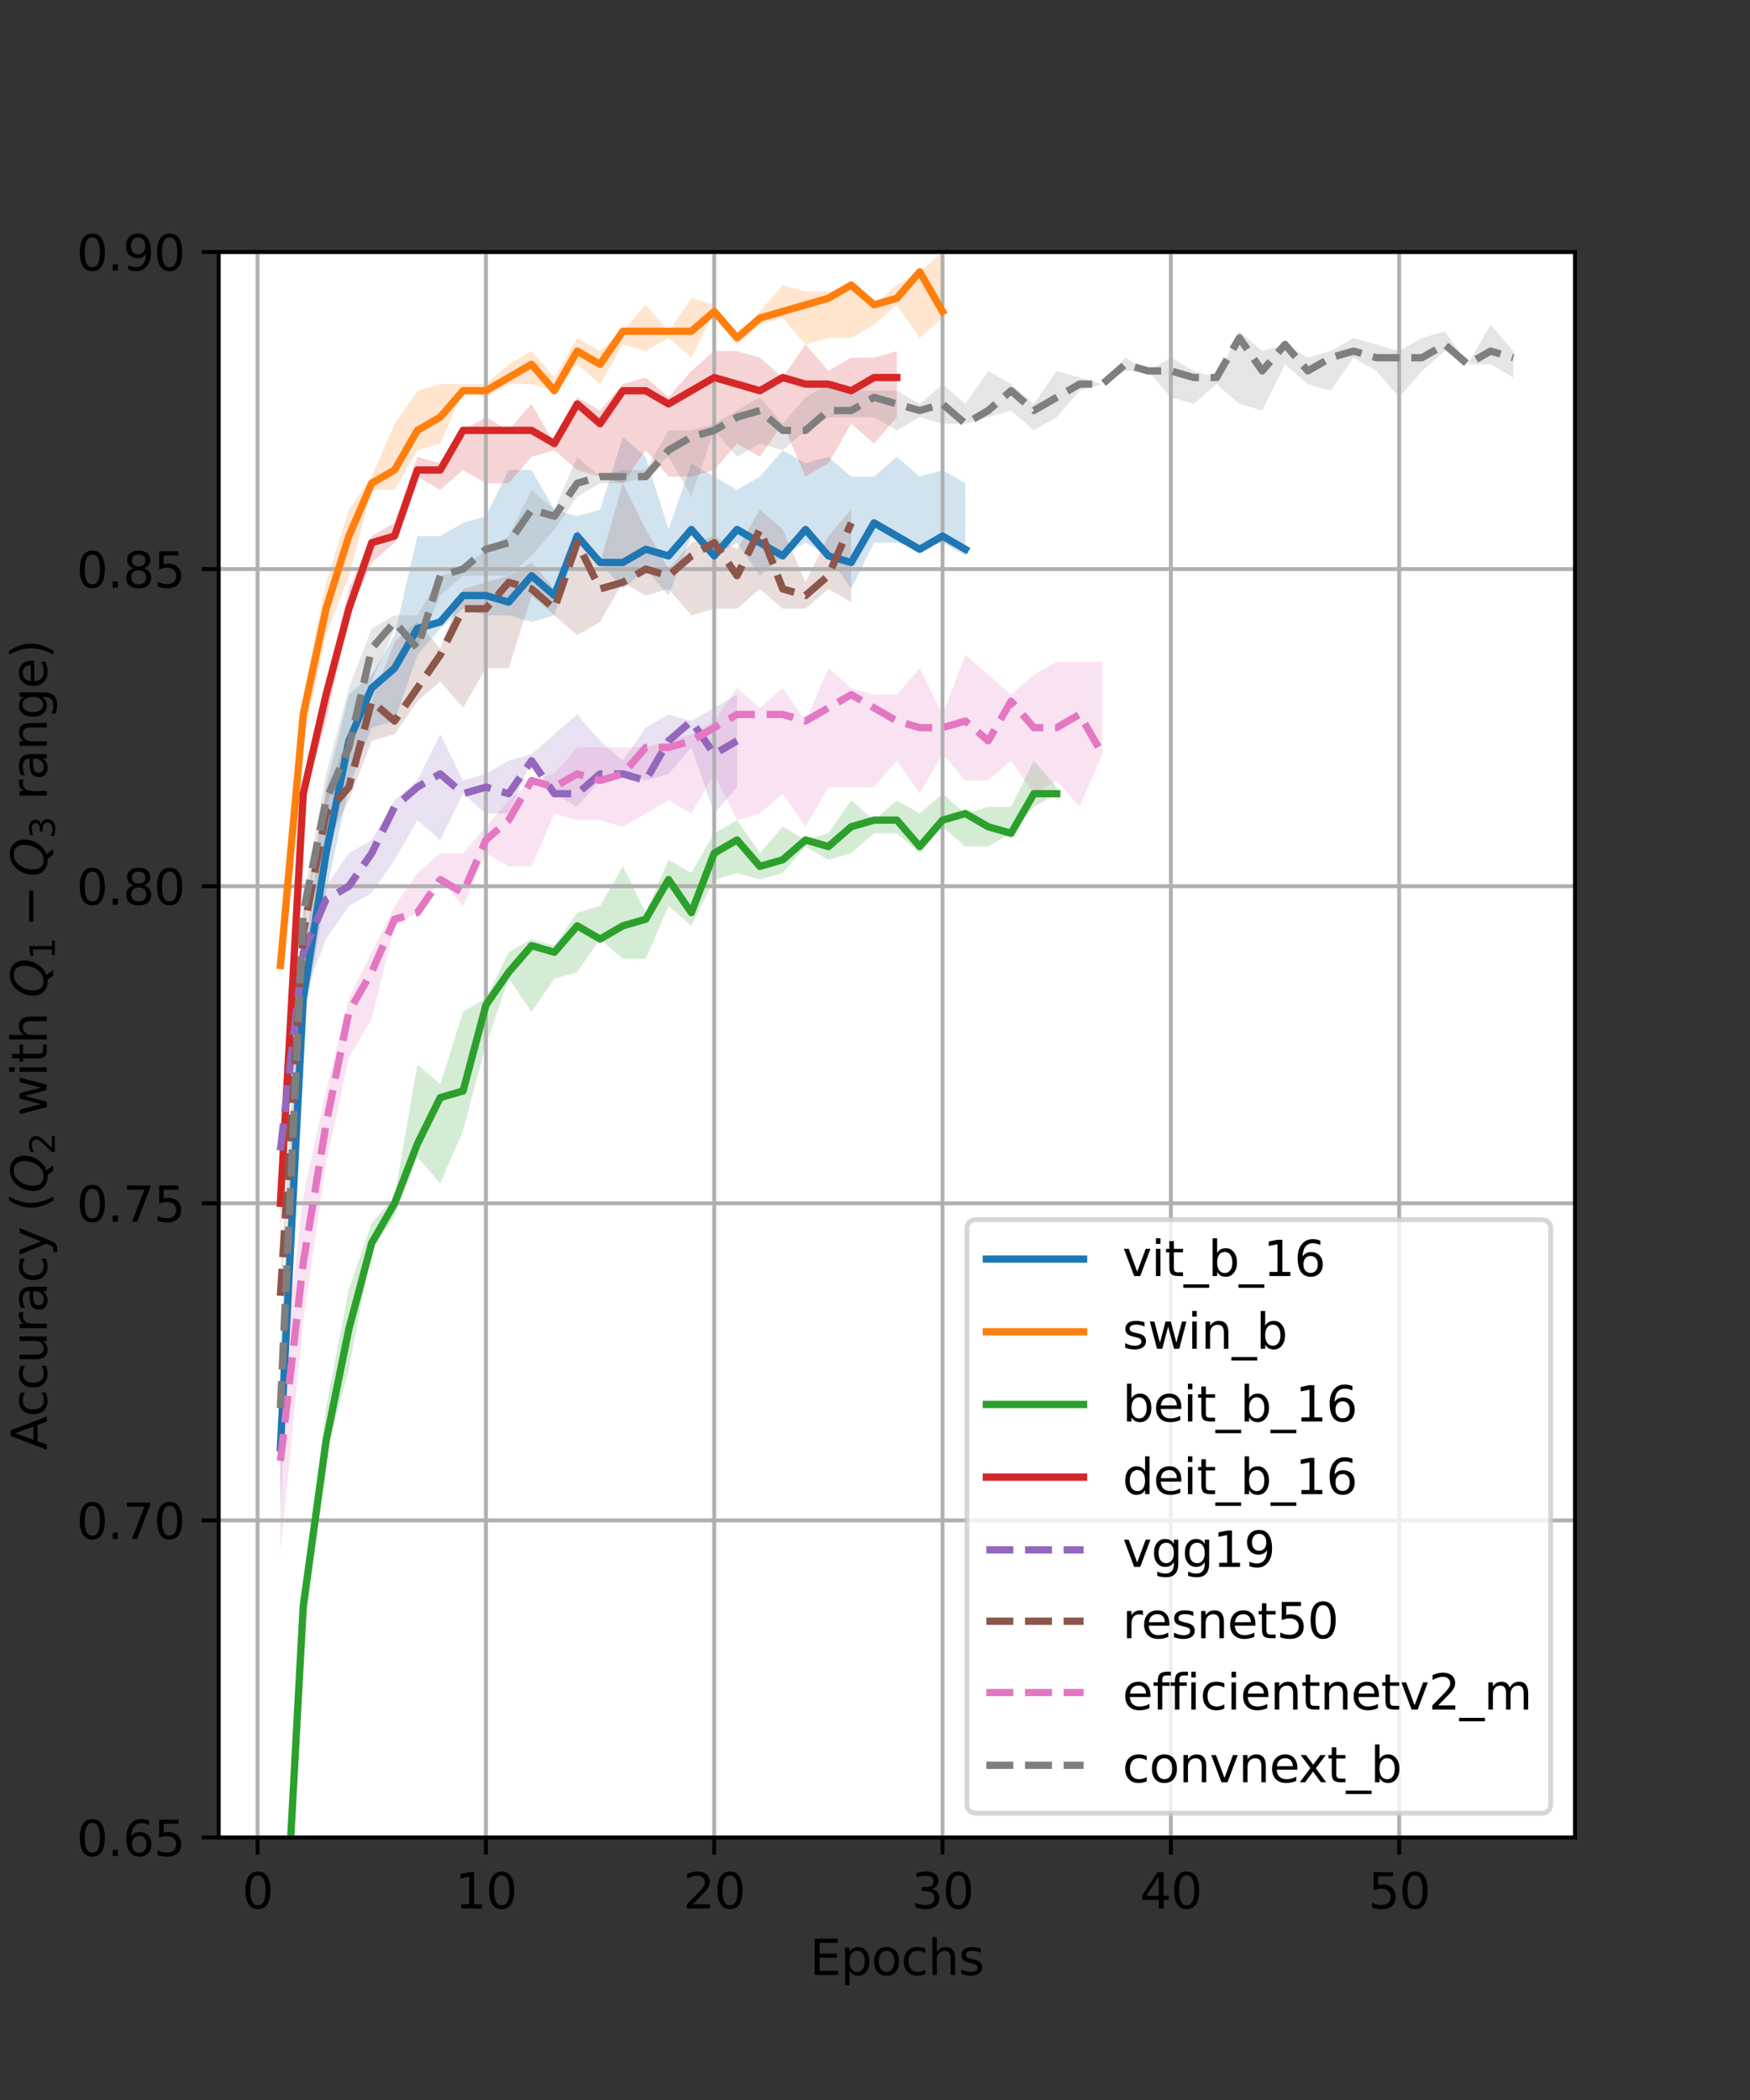 <?xml version="1.0" encoding="utf-8" standalone="no"?>
<!DOCTYPE svg PUBLIC "-//W3C//DTD SVG 1.1//EN"
  "http://www.w3.org/Graphics/SVG/1.1/DTD/svg11.dtd">
<svg xmlns:xlink="http://www.w3.org/1999/xlink" width="360pt" height="432pt" viewBox="0 0 360 432" xmlns="http://www.w3.org/2000/svg" version="1.1">
 <rect x="0" y="0" width="360" height="432" fill="#333333" stroke="none"/>
 <defs>
  <style type="text/css">*{stroke-linejoin: round; stroke-linecap: butt}</style>
 </defs>
 <g id="figure_1">
  <g id="patch_1">
   <path d="M 0 432 
L 360 432 
L 360 0 
L 0 0 
L 0 432 
z
" style="fill: none"/>
  </g>
  <g id="axes_1">
   <g id="patch_2">
    <path d="M 45 378 
L 324 378 
L 324 51.84 
L 45 51.84 
z
" style="fill: #ffffff"/>
   </g>
   <g id="PolyCollection_1">
    <path d="M 57.682 277.434 
L 57.682 310.05 
L 62.379 210.843 
L 67.076 183.663 
L 71.773 161.919 
L 76.47 149.688 
L 81.167 148.329 
L 85.864 134.739 
L 90.561 129.303 
L 95.258 125.226 
L 99.955 126.585 
L 104.652 126.585 
L 109.348 127.944 
L 114.045 126.585 
L 118.742 111.636 
L 123.439 115.713 
L 128.136 121.149 
L 132.833 117.072 
L 137.53 122.508 
L 142.227 110.277 
L 146.924 114.354 
L 151.621 111.636 
L 156.318 118.431 
L 161.015 114.354 
L 165.712 111.636 
L 170.409 114.354 
L 175.106 121.149 
L 179.803 111.636 
L 184.5 111.636 
L 189.197 112.995 
L 193.894 111.636 
L 198.591 114.354 
L 198.591 99.405 
L 198.591 99.405 
L 193.894 96.687 
L 189.197 98.046 
L 184.5 93.969 
L 179.803 98.046 
L 175.106 98.046 
L 170.409 93.969 
L 165.712 95.328 
L 161.015 92.61 
L 156.318 98.046 
L 151.621 100.764 
L 146.924 98.046 
L 142.227 95.328 
L 137.53 108.918 
L 132.833 93.969 
L 128.136 89.892 
L 123.439 104.841 
L 118.742 106.2 
L 114.045 104.841 
L 109.348 96.687 
L 104.652 96.687 
L 99.955 106.2 
L 95.258 107.559 
L 90.561 110.277 
L 85.864 110.277 
L 81.167 130.662 
L 76.47 138.816 
L 71.773 142.893 
L 67.076 161.919 
L 62.379 198.612 
L 57.682 277.434 
z
" clip-path="url(#p39eb9cc705)" style="fill: #1f77b4; fill-opacity: 0.2"/>
   </g>
   <g id="PolyCollection_2">
    <path d="M 57.682 193.176 
L 57.682 201.33 
L 62.379 152.406 
L 67.076 130.662 
L 71.773 118.431 
L 76.47 100.764 
L 81.167 100.764 
L 85.864 92.61 
L 90.561 91.251 
L 95.258 80.379 
L 99.955 81.738 
L 104.652 79.02 
L 109.348 79.02 
L 114.045 80.379 
L 118.742 74.943 
L 123.439 79.02 
L 128.136 70.866 
L 132.833 72.225 
L 137.53 69.507 
L 142.227 73.584 
L 146.924 64.071 
L 151.621 70.866 
L 156.318 66.789 
L 161.015 65.43 
L 165.712 70.866 
L 170.409 69.507 
L 175.106 69.507 
L 179.803 66.789 
L 184.5 62.712 
L 189.197 69.507 
L 193.894 65.43 
L 193.894 51.84 
L 193.894 51.84 
L 189.197 55.917 
L 184.5 58.635 
L 179.803 62.712 
L 175.106 58.635 
L 170.409 59.994 
L 165.712 59.994 
L 161.015 58.635 
L 156.318 64.071 
L 151.621 69.507 
L 146.924 62.712 
L 142.227 61.353 
L 137.53 68.148 
L 132.833 62.712 
L 128.136 68.148 
L 123.439 72.225 
L 118.742 69.507 
L 114.045 77.661 
L 109.348 72.225 
L 104.652 74.943 
L 99.955 79.02 
L 95.258 79.02 
L 90.561 79.02 
L 85.864 80.379 
L 81.167 87.174 
L 76.47 98.046 
L 71.773 104.841 
L 67.076 119.79 
L 62.379 142.893 
L 57.682 193.176 
z
" clip-path="url(#p39eb9cc705)" style="fill: #ff7f0e; fill-opacity: 0.2"/>
   </g>
   <g id="PolyCollection_3">
    <path d="M 57.682 414.693 
L 57.682 420.129 
L 62.379 338.589 
L 67.076 299.178 
L 71.773 281.511 
L 76.47 257.049 
L 81.167 250.254 
L 85.864 238.023 
L 90.561 243.459 
L 95.258 232.587 
L 99.955 214.92 
L 104.652 201.33 
L 109.348 208.125 
L 114.045 201.33 
L 118.742 199.971 
L 123.439 193.176 
L 128.136 197.253 
L 132.833 197.253 
L 137.53 186.381 
L 142.227 190.458 
L 146.924 180.945 
L 151.621 179.586 
L 156.318 180.945 
L 161.015 179.586 
L 165.712 174.15 
L 170.409 176.868 
L 175.106 175.509 
L 179.803 171.432 
L 184.5 171.432 
L 189.197 175.509 
L 193.894 170.073 
L 198.591 174.15 
L 203.288 174.15 
L 207.985 171.432 
L 212.682 165.996 
L 217.379 163.278 
L 217.379 161.919 
L 217.379 161.919 
L 212.682 156.483 
L 207.985 165.996 
L 203.288 165.996 
L 198.591 167.355 
L 193.894 163.278 
L 189.197 167.355 
L 184.5 164.637 
L 179.803 168.714 
L 175.106 164.637 
L 170.409 171.432 
L 165.712 172.791 
L 161.015 170.073 
L 156.318 175.509 
L 151.621 168.714 
L 146.924 171.432 
L 142.227 179.586 
L 137.53 176.868 
L 132.833 187.74 
L 128.136 178.227 
L 123.439 186.381 
L 118.742 187.74 
L 114.045 194.535 
L 109.348 193.176 
L 104.652 195.894 
L 99.955 205.407 
L 95.258 208.125 
L 90.561 223.074 
L 85.864 218.997 
L 81.167 246.177 
L 76.47 251.613 
L 71.773 265.203 
L 67.076 289.665 
L 62.379 327.717 
L 57.682 414.693 
z
" clip-path="url(#p39eb9cc705)" style="fill: #2ca02c; fill-opacity: 0.2"/>
   </g>
   <g id="PolyCollection_4">
    <path d="M 57.682 235.305 
L 57.682 254.331 
L 62.379 164.637 
L 67.076 148.329 
L 71.773 126.585 
L 76.47 115.713 
L 81.167 111.636 
L 85.864 98.046 
L 90.561 100.764 
L 95.258 96.687 
L 99.955 99.405 
L 104.652 99.405 
L 109.348 93.969 
L 114.045 92.61 
L 118.742 96.687 
L 123.439 98.046 
L 128.136 99.405 
L 132.833 92.61 
L 137.53 98.046 
L 142.227 98.046 
L 146.924 96.687 
L 151.621 91.251 
L 156.318 93.969 
L 161.015 87.174 
L 165.712 98.046 
L 170.409 95.328 
L 175.106 87.174 
L 179.803 91.251 
L 184.5 85.815 
L 184.5 72.225 
L 184.5 72.225 
L 179.803 73.584 
L 175.106 73.584 
L 170.409 76.302 
L 165.712 70.866 
L 161.015 77.661 
L 156.318 73.584 
L 151.621 72.225 
L 146.924 72.225 
L 142.227 76.302 
L 137.53 81.738 
L 132.833 77.661 
L 128.136 79.02 
L 123.439 84.456 
L 118.742 81.738 
L 114.045 91.251 
L 109.348 83.097 
L 104.652 88.533 
L 99.955 85.815 
L 95.258 88.533 
L 90.561 95.328 
L 85.864 93.969 
L 81.167 107.559 
L 76.47 110.277 
L 71.773 121.149 
L 67.076 141.534 
L 62.379 161.919 
L 57.682 235.305 
z
" clip-path="url(#p39eb9cc705)" style="fill: #d62728; fill-opacity: 0.2"/>
   </g>
   <g id="PolyCollection_5">
    <path d="M 57.682 235.305 
L 57.682 239.382 
L 62.379 205.407 
L 67.076 193.176 
L 71.773 186.381 
L 76.47 183.663 
L 81.167 176.868 
L 85.864 168.714 
L 90.561 172.791 
L 95.258 163.278 
L 99.955 167.355 
L 104.652 167.355 
L 109.348 156.483 
L 114.045 163.278 
L 118.742 165.996 
L 123.439 160.56 
L 128.136 159.201 
L 132.833 160.56 
L 137.53 159.201 
L 142.227 153.765 
L 146.924 167.355 
L 151.621 161.919 
L 151.621 142.893 
L 151.621 142.893 
L 146.924 145.611 
L 142.227 148.329 
L 137.53 146.97 
L 132.833 149.688 
L 128.136 156.483 
L 123.439 152.406 
L 118.742 146.97 
L 114.045 151.047 
L 109.348 155.124 
L 104.652 156.483 
L 99.955 159.201 
L 95.258 160.56 
L 90.561 151.047 
L 85.864 160.56 
L 81.167 164.637 
L 76.47 172.791 
L 71.773 175.509 
L 67.076 182.304 
L 62.379 194.535 
L 57.682 235.305 
z
" clip-path="url(#p39eb9cc705)" style="fill: #9467bd; fill-opacity: 0.2"/>
   </g>
   <g id="PolyCollection_6">
    <path d="M 57.682 262.485 
L 57.682 266.562 
L 62.379 210.843 
L 67.076 174.15 
L 71.773 164.637 
L 76.47 152.406 
L 81.167 151.047 
L 85.864 144.252 
L 90.561 140.175 
L 95.258 145.611 
L 99.955 137.457 
L 104.652 137.457 
L 109.348 122.508 
L 114.045 126.585 
L 118.742 130.662 
L 123.439 127.944 
L 128.136 119.79 
L 132.833 122.508 
L 137.53 121.149 
L 142.227 126.585 
L 146.924 125.226 
L 151.621 125.226 
L 156.318 121.149 
L 161.015 125.226 
L 165.712 125.226 
L 170.409 121.149 
L 175.106 123.867 
L 175.106 104.841 
L 175.106 104.841 
L 170.409 110.277 
L 165.712 119.79 
L 161.015 108.918 
L 156.318 104.841 
L 151.621 112.995 
L 146.924 110.277 
L 142.227 111.636 
L 137.53 117.072 
L 132.833 108.918 
L 128.136 99.405 
L 123.439 115.713 
L 118.742 108.918 
L 114.045 121.149 
L 109.348 115.713 
L 104.652 118.431 
L 99.955 119.79 
L 95.258 121.149 
L 90.561 133.38 
L 85.864 127.944 
L 81.167 132.021 
L 76.47 144.252 
L 71.773 151.047 
L 67.076 163.278 
L 62.379 187.74 
L 57.682 262.485 
z
" clip-path="url(#p39eb9cc705)" style="fill: #8c564b; fill-opacity: 0.2"/>
   </g>
   <g id="PolyCollection_7">
    <path d="M 57.682 286.947 
L 57.682 319.563 
L 62.379 271.998 
L 67.076 239.382 
L 71.773 217.638 
L 76.47 209.484 
L 81.167 190.458 
L 85.864 187.74 
L 90.561 180.945 
L 95.258 186.381 
L 99.955 175.509 
L 104.652 178.227 
L 109.348 178.227 
L 114.045 167.355 
L 118.742 168.714 
L 123.439 168.714 
L 128.136 170.073 
L 132.833 167.355 
L 137.53 164.637 
L 142.227 167.355 
L 146.924 159.201 
L 151.621 168.714 
L 156.318 167.355 
L 161.015 163.278 
L 165.712 170.073 
L 170.409 161.919 
L 175.106 161.919 
L 179.803 161.919 
L 184.5 156.483 
L 189.197 163.278 
L 193.894 155.124 
L 198.591 160.56 
L 203.288 160.56 
L 207.985 156.483 
L 212.682 163.278 
L 217.379 160.56 
L 222.076 165.996 
L 226.773 155.124 
L 226.773 136.098 
L 226.773 136.098 
L 222.076 136.098 
L 217.379 136.098 
L 212.682 138.816 
L 207.985 142.893 
L 203.288 138.816 
L 198.591 134.739 
L 193.894 146.97 
L 189.197 137.457 
L 184.5 142.893 
L 179.803 142.893 
L 175.106 141.534 
L 170.409 137.457 
L 165.712 148.329 
L 161.015 141.534 
L 156.318 145.611 
L 151.621 141.534 
L 146.924 148.329 
L 142.227 151.047 
L 137.53 152.406 
L 132.833 153.765 
L 128.136 153.765 
L 123.439 153.765 
L 118.742 153.765 
L 114.045 159.201 
L 109.348 160.56 
L 104.652 164.637 
L 99.955 170.073 
L 95.258 175.509 
L 90.561 175.509 
L 85.864 179.586 
L 81.167 186.381 
L 76.47 195.894 
L 71.773 205.407 
L 67.076 224.433 
L 62.379 246.177 
L 57.682 286.947 
z
" clip-path="url(#p39eb9cc705)" style="fill: #e377c2; fill-opacity: 0.2"/>
   </g>
   <g id="PolyCollection_8">
    <path d="M 57.682 278.793 
L 57.682 296.46 
L 62.379 190.458 
L 67.076 165.996 
L 71.773 153.765 
L 76.47 140.175 
L 81.167 129.303 
L 85.864 133.38 
L 90.561 122.508 
L 95.258 118.431 
L 99.955 118.431 
L 104.652 118.431 
L 109.348 114.354 
L 114.045 108.918 
L 118.742 102.123 
L 123.439 99.405 
L 128.136 99.405 
L 132.833 98.046 
L 137.53 93.969 
L 142.227 102.123 
L 146.924 88.533 
L 151.621 93.969 
L 156.318 91.251 
L 161.015 92.61 
L 165.712 88.533 
L 170.409 85.815 
L 175.106 85.815 
L 179.803 85.815 
L 184.5 88.533 
L 189.197 85.815 
L 193.894 87.174 
L 198.591 87.174 
L 203.288 85.815 
L 207.985 84.456 
L 212.682 88.533 
L 217.379 85.815 
L 222.076 80.379 
L 226.773 79.02 
L 231.47 76.302 
L 236.167 76.302 
L 240.864 81.738 
L 245.561 83.097 
L 250.258 79.02 
L 254.955 83.097 
L 259.652 84.456 
L 264.348 74.943 
L 269.045 79.02 
L 273.742 80.379 
L 278.439 73.584 
L 283.136 76.302 
L 287.833 81.738 
L 292.53 76.302 
L 297.227 72.225 
L 301.924 74.943 
L 306.621 74.943 
L 311.318 77.661 
L 311.318 72.225 
L 311.318 72.225 
L 306.621 66.789 
L 301.924 74.943 
L 297.227 68.148 
L 292.53 69.507 
L 287.833 72.225 
L 283.136 70.866 
L 278.439 69.507 
L 273.742 72.225 
L 269.045 73.584 
L 264.348 70.866 
L 259.652 72.225 
L 254.955 68.148 
L 250.258 77.661 
L 245.561 76.302 
L 240.864 73.584 
L 236.167 76.302 
L 231.47 73.584 
L 226.773 79.02 
L 222.076 77.661 
L 217.379 76.302 
L 212.682 83.097 
L 207.985 79.02 
L 203.288 76.302 
L 198.591 83.097 
L 193.894 79.02 
L 189.197 83.097 
L 184.5 80.379 
L 179.803 80.379 
L 175.106 80.379 
L 170.409 79.02 
L 165.712 81.738 
L 161.015 87.174 
L 156.318 81.738 
L 151.621 84.456 
L 146.924 87.174 
L 142.227 88.533 
L 137.53 88.533 
L 132.833 96.687 
L 128.136 96.687 
L 123.439 98.046 
L 118.742 93.969 
L 114.045 104.841 
L 109.348 100.764 
L 104.652 110.277 
L 99.955 112.995 
L 95.258 117.072 
L 90.561 118.431 
L 85.864 126.585 
L 81.167 126.585 
L 76.47 129.303 
L 71.773 141.534 
L 67.076 159.201 
L 62.379 185.022 
L 57.682 278.793 
z
" clip-path="url(#p39eb9cc705)" style="fill: #7f7f7f; fill-opacity: 0.2"/>
   </g>
   <g id="matplotlib.axis_1">
    <g id="xtick_1">
     <g id="line2d_1">
      <path d="M 52.985 378 
L 52.985 51.84 
" clip-path="url(#p39eb9cc705)" style="fill: none; stroke: #b0b0b0; stroke-width: 0.8; stroke-linecap: square"/>
     </g>
     <g id="line2d_2">
      <defs>
       <path id="me3c3bf02b9" d="M 0 0 
L 0 3.5 
" style="stroke: #000000; stroke-width: 0.8"/>
      </defs>
      <g>
       <use xlink:href="#me3c3bf02b9" x="52.985" y="378" style="stroke: #000000; stroke-width: 0.8"/>
      </g>
     </g>
     <g id="text_1">
      <!-- 0 -->
      <g transform="translate(49.804 392.598)scale(0.1 -0.1)">
       <defs>
        <path id="DejaVuSans-30" d="M 2034 4250 
Q 1547 4250 1301 3770 
Q 1056 3291 1056 2328 
Q 1056 1369 1301 889 
Q 1547 409 2034 409 
Q 2525 409 2770 889 
Q 3016 1369 3016 2328 
Q 3016 3291 2770 3770 
Q 2525 4250 2034 4250 
z
M 2034 4750 
Q 2819 4750 3233 4129 
Q 3647 3509 3647 2328 
Q 3647 1150 3233 529 
Q 2819 -91 2034 -91 
Q 1250 -91 836 529 
Q 422 1150 422 2328 
Q 422 3509 836 4129 
Q 1250 4750 2034 4750 
z
" transform="scale(0.016)"/>
       </defs>
       <use xlink:href="#DejaVuSans-30"/>
      </g>
     </g>
    </g>
    <g id="xtick_2">
     <g id="line2d_3">
      <path d="M 99.955 378 
L 99.955 51.84 
" clip-path="url(#p39eb9cc705)" style="fill: none; stroke: #b0b0b0; stroke-width: 0.8; stroke-linecap: square"/>
     </g>
     <g id="line2d_4">
      <g>
       <use xlink:href="#me3c3bf02b9" x="99.955" y="378" style="stroke: #000000; stroke-width: 0.8"/>
      </g>
     </g>
     <g id="text_2">
      <!-- 10 -->
      <g transform="translate(93.592 392.598)scale(0.1 -0.1)">
       <defs>
        <path id="DejaVuSans-31" d="M 794 531 
L 1825 531 
L 1825 4091 
L 703 3866 
L 703 4441 
L 1819 4666 
L 2450 4666 
L 2450 531 
L 3481 531 
L 3481 0 
L 794 0 
L 794 531 
z
" transform="scale(0.016)"/>
       </defs>
       <use xlink:href="#DejaVuSans-31"/>
       <use xlink:href="#DejaVuSans-30" x="63.623"/>
      </g>
     </g>
    </g>
    <g id="xtick_3">
     <g id="line2d_5">
      <path d="M 146.924 378 
L 146.924 51.84 
" clip-path="url(#p39eb9cc705)" style="fill: none; stroke: #b0b0b0; stroke-width: 0.8; stroke-linecap: square"/>
     </g>
     <g id="line2d_6">
      <g>
       <use xlink:href="#me3c3bf02b9" x="146.924" y="378" style="stroke: #000000; stroke-width: 0.8"/>
      </g>
     </g>
     <g id="text_3">
      <!-- 20 -->
      <g transform="translate(140.562 392.598)scale(0.1 -0.1)">
       <defs>
        <path id="DejaVuSans-32" d="M 1228 531 
L 3431 531 
L 3431 0 
L 469 0 
L 469 531 
Q 828 903 1448 1529 
Q 2069 2156 2228 2338 
Q 2531 2678 2651 2914 
Q 2772 3150 2772 3378 
Q 2772 3750 2511 3984 
Q 2250 4219 1831 4219 
Q 1534 4219 1204 4116 
Q 875 4013 500 3803 
L 500 4441 
Q 881 4594 1212 4672 
Q 1544 4750 1819 4750 
Q 2544 4750 2975 4387 
Q 3406 4025 3406 3419 
Q 3406 3131 3298 2873 
Q 3191 2616 2906 2266 
Q 2828 2175 2409 1742 
Q 1991 1309 1228 531 
z
" transform="scale(0.016)"/>
       </defs>
       <use xlink:href="#DejaVuSans-32"/>
       <use xlink:href="#DejaVuSans-30" x="63.623"/>
      </g>
     </g>
    </g>
    <g id="xtick_4">
     <g id="line2d_7">
      <path d="M 193.894 378 
L 193.894 51.84 
" clip-path="url(#p39eb9cc705)" style="fill: none; stroke: #b0b0b0; stroke-width: 0.8; stroke-linecap: square"/>
     </g>
     <g id="line2d_8">
      <g>
       <use xlink:href="#me3c3bf02b9" x="193.894" y="378" style="stroke: #000000; stroke-width: 0.8"/>
      </g>
     </g>
     <g id="text_4">
      <!-- 30 -->
      <g transform="translate(187.531 392.598)scale(0.1 -0.1)">
       <defs>
        <path id="DejaVuSans-33" d="M 2597 2516 
Q 3050 2419 3304 2112 
Q 3559 1806 3559 1356 
Q 3559 666 3084 287 
Q 2609 -91 1734 -91 
Q 1441 -91 1130 -33 
Q 819 25 488 141 
L 488 750 
Q 750 597 1062 519 
Q 1375 441 1716 441 
Q 2309 441 2620 675 
Q 2931 909 2931 1356 
Q 2931 1769 2642 2001 
Q 2353 2234 1838 2234 
L 1294 2234 
L 1294 2753 
L 1863 2753 
Q 2328 2753 2575 2939 
Q 2822 3125 2822 3475 
Q 2822 3834 2567 4026 
Q 2313 4219 1838 4219 
Q 1578 4219 1281 4162 
Q 984 4106 628 3988 
L 628 4550 
Q 988 4650 1302 4700 
Q 1616 4750 1894 4750 
Q 2613 4750 3031 4423 
Q 3450 4097 3450 3541 
Q 3450 3153 3228 2886 
Q 3006 2619 2597 2516 
z
" transform="scale(0.016)"/>
       </defs>
       <use xlink:href="#DejaVuSans-33"/>
       <use xlink:href="#DejaVuSans-30" x="63.623"/>
      </g>
     </g>
    </g>
    <g id="xtick_5">
     <g id="line2d_9">
      <path d="M 240.864 378 
L 240.864 51.84 
" clip-path="url(#p39eb9cc705)" style="fill: none; stroke: #b0b0b0; stroke-width: 0.8; stroke-linecap: square"/>
     </g>
     <g id="line2d_10">
      <g>
       <use xlink:href="#me3c3bf02b9" x="240.864" y="378" style="stroke: #000000; stroke-width: 0.8"/>
      </g>
     </g>
     <g id="text_5">
      <!-- 40 -->
      <g transform="translate(234.501 392.598)scale(0.1 -0.1)">
       <defs>
        <path id="DejaVuSans-34" d="M 2419 4116 
L 825 1625 
L 2419 1625 
L 2419 4116 
z
M 2253 4666 
L 3047 4666 
L 3047 1625 
L 3713 1625 
L 3713 1100 
L 3047 1100 
L 3047 0 
L 2419 0 
L 2419 1100 
L 313 1100 
L 313 1709 
L 2253 4666 
z
" transform="scale(0.016)"/>
       </defs>
       <use xlink:href="#DejaVuSans-34"/>
       <use xlink:href="#DejaVuSans-30" x="63.623"/>
      </g>
     </g>
    </g>
    <g id="xtick_6">
     <g id="line2d_11">
      <path d="M 287.833 378 
L 287.833 51.84 
" clip-path="url(#p39eb9cc705)" style="fill: none; stroke: #b0b0b0; stroke-width: 0.8; stroke-linecap: square"/>
     </g>
     <g id="line2d_12">
      <g>
       <use xlink:href="#me3c3bf02b9" x="287.833" y="378" style="stroke: #000000; stroke-width: 0.8"/>
      </g>
     </g>
     <g id="text_6">
      <!-- 50 -->
      <g transform="translate(281.471 392.598)scale(0.1 -0.1)">
       <defs>
        <path id="DejaVuSans-35" d="M 691 4666 
L 3169 4666 
L 3169 4134 
L 1269 4134 
L 1269 2991 
Q 1406 3038 1543 3061 
Q 1681 3084 1819 3084 
Q 2600 3084 3056 2656 
Q 3513 2228 3513 1497 
Q 3513 744 3044 326 
Q 2575 -91 1722 -91 
Q 1428 -91 1123 -41 
Q 819 9 494 109 
L 494 744 
Q 775 591 1075 516 
Q 1375 441 1709 441 
Q 2250 441 2565 725 
Q 2881 1009 2881 1497 
Q 2881 1984 2565 2268 
Q 2250 2553 1709 2553 
Q 1456 2553 1204 2497 
Q 953 2441 691 2322 
L 691 4666 
z
" transform="scale(0.016)"/>
       </defs>
       <use xlink:href="#DejaVuSans-35"/>
       <use xlink:href="#DejaVuSans-30" x="63.623"/>
      </g>
     </g>
    </g>
    <g id="text_7">
     <!-- Epochs -->
     <g transform="translate(166.584 406.277)scale(0.1 -0.1)">
      <defs>
       <path id="DejaVuSans-45" d="M 628 4666 
L 3578 4666 
L 3578 4134 
L 1259 4134 
L 1259 2753 
L 3481 2753 
L 3481 2222 
L 1259 2222 
L 1259 531 
L 3634 531 
L 3634 0 
L 628 0 
L 628 4666 
z
" transform="scale(0.016)"/>
       <path id="DejaVuSans-70" d="M 1159 525 
L 1159 -1331 
L 581 -1331 
L 581 3500 
L 1159 3500 
L 1159 2969 
Q 1341 3281 1617 3432 
Q 1894 3584 2278 3584 
Q 2916 3584 3314 3078 
Q 3713 2572 3713 1747 
Q 3713 922 3314 415 
Q 2916 -91 2278 -91 
Q 1894 -91 1617 61 
Q 1341 213 1159 525 
z
M 3116 1747 
Q 3116 2381 2855 2742 
Q 2594 3103 2138 3103 
Q 1681 3103 1420 2742 
Q 1159 2381 1159 1747 
Q 1159 1113 1420 752 
Q 1681 391 2138 391 
Q 2594 391 2855 752 
Q 3116 1113 3116 1747 
z
" transform="scale(0.016)"/>
       <path id="DejaVuSans-6f" d="M 1959 3097 
Q 1497 3097 1228 2736 
Q 959 2375 959 1747 
Q 959 1119 1226 758 
Q 1494 397 1959 397 
Q 2419 397 2687 759 
Q 2956 1122 2956 1747 
Q 2956 2369 2687 2733 
Q 2419 3097 1959 3097 
z
M 1959 3584 
Q 2709 3584 3137 3096 
Q 3566 2609 3566 1747 
Q 3566 888 3137 398 
Q 2709 -91 1959 -91 
Q 1206 -91 779 398 
Q 353 888 353 1747 
Q 353 2609 779 3096 
Q 1206 3584 1959 3584 
z
" transform="scale(0.016)"/>
       <path id="DejaVuSans-63" d="M 3122 3366 
L 3122 2828 
Q 2878 2963 2633 3030 
Q 2388 3097 2138 3097 
Q 1578 3097 1268 2742 
Q 959 2388 959 1747 
Q 959 1106 1268 751 
Q 1578 397 2138 397 
Q 2388 397 2633 464 
Q 2878 531 3122 666 
L 3122 134 
Q 2881 22 2623 -34 
Q 2366 -91 2075 -91 
Q 1284 -91 818 406 
Q 353 903 353 1747 
Q 353 2603 823 3093 
Q 1294 3584 2113 3584 
Q 2378 3584 2631 3529 
Q 2884 3475 3122 3366 
z
" transform="scale(0.016)"/>
       <path id="DejaVuSans-68" d="M 3513 2113 
L 3513 0 
L 2938 0 
L 2938 2094 
Q 2938 2591 2744 2837 
Q 2550 3084 2163 3084 
Q 1697 3084 1428 2787 
Q 1159 2491 1159 1978 
L 1159 0 
L 581 0 
L 581 4863 
L 1159 4863 
L 1159 2956 
Q 1366 3272 1645 3428 
Q 1925 3584 2291 3584 
Q 2894 3584 3203 3211 
Q 3513 2838 3513 2113 
z
" transform="scale(0.016)"/>
       <path id="DejaVuSans-73" d="M 2834 3397 
L 2834 2853 
Q 2591 2978 2328 3040 
Q 2066 3103 1784 3103 
Q 1356 3103 1142 2972 
Q 928 2841 928 2578 
Q 928 2378 1081 2264 
Q 1234 2150 1697 2047 
L 1894 2003 
Q 2506 1872 2764 1633 
Q 3022 1394 3022 966 
Q 3022 478 2636 193 
Q 2250 -91 1575 -91 
Q 1294 -91 989 -36 
Q 684 19 347 128 
L 347 722 
Q 666 556 975 473 
Q 1284 391 1588 391 
Q 1994 391 2212 530 
Q 2431 669 2431 922 
Q 2431 1156 2273 1281 
Q 2116 1406 1581 1522 
L 1381 1569 
Q 847 1681 609 1914 
Q 372 2147 372 2553 
Q 372 3047 722 3315 
Q 1072 3584 1716 3584 
Q 2034 3584 2315 3537 
Q 2597 3491 2834 3397 
z
" transform="scale(0.016)"/>
      </defs>
      <use xlink:href="#DejaVuSans-45"/>
      <use xlink:href="#DejaVuSans-70" x="63.184"/>
      <use xlink:href="#DejaVuSans-6f" x="126.66"/>
      <use xlink:href="#DejaVuSans-63" x="187.842"/>
      <use xlink:href="#DejaVuSans-68" x="242.822"/>
      <use xlink:href="#DejaVuSans-73" x="306.201"/>
     </g>
    </g>
   </g>
   <g id="matplotlib.axis_2">
    <g id="ytick_1">
     <g id="line2d_13">
      <path d="M 45 378 
L 324 378 
" clip-path="url(#p39eb9cc705)" style="fill: none; stroke: #b0b0b0; stroke-width: 0.8; stroke-linecap: square"/>
     </g>
     <g id="line2d_14">
      <defs>
       <path id="m9a126f0b42" d="M 0 0 
L -3.5 0 
" style="stroke: #000000; stroke-width: 0.8"/>
      </defs>
      <g>
       <use xlink:href="#m9a126f0b42" x="45" y="378" style="stroke: #000000; stroke-width: 0.8"/>
      </g>
     </g>
     <g id="text_8">
      <!-- 0.65 -->
      <g transform="translate(15.734 381.799)scale(0.1 -0.1)">
       <defs>
        <path id="DejaVuSans-2e" d="M 684 794 
L 1344 794 
L 1344 0 
L 684 0 
L 684 794 
z
" transform="scale(0.016)"/>
        <path id="DejaVuSans-36" d="M 2113 2584 
Q 1688 2584 1439 2293 
Q 1191 2003 1191 1497 
Q 1191 994 1439 701 
Q 1688 409 2113 409 
Q 2538 409 2786 701 
Q 3034 994 3034 1497 
Q 3034 2003 2786 2293 
Q 2538 2584 2113 2584 
z
M 3366 4563 
L 3366 3988 
Q 3128 4100 2886 4159 
Q 2644 4219 2406 4219 
Q 1781 4219 1451 3797 
Q 1122 3375 1075 2522 
Q 1259 2794 1537 2939 
Q 1816 3084 2150 3084 
Q 2853 3084 3261 2657 
Q 3669 2231 3669 1497 
Q 3669 778 3244 343 
Q 2819 -91 2113 -91 
Q 1303 -91 875 529 
Q 447 1150 447 2328 
Q 447 3434 972 4092 
Q 1497 4750 2381 4750 
Q 2619 4750 2861 4703 
Q 3103 4656 3366 4563 
z
" transform="scale(0.016)"/>
       </defs>
       <use xlink:href="#DejaVuSans-30"/>
       <use xlink:href="#DejaVuSans-2e" x="63.623"/>
       <use xlink:href="#DejaVuSans-36" x="95.41"/>
       <use xlink:href="#DejaVuSans-35" x="159.033"/>
      </g>
     </g>
    </g>
    <g id="ytick_2">
     <g id="line2d_15">
      <path d="M 45 312.768 
L 324 312.768 
" clip-path="url(#p39eb9cc705)" style="fill: none; stroke: #b0b0b0; stroke-width: 0.8; stroke-linecap: square"/>
     </g>
     <g id="line2d_16">
      <g>
       <use xlink:href="#m9a126f0b42" x="45" y="312.768" style="stroke: #000000; stroke-width: 0.8"/>
      </g>
     </g>
     <g id="text_9">
      <!-- 0.70 -->
      <g transform="translate(15.734 316.567)scale(0.1 -0.1)">
       <defs>
        <path id="DejaVuSans-37" d="M 525 4666 
L 3525 4666 
L 3525 4397 
L 1831 0 
L 1172 0 
L 2766 4134 
L 525 4134 
L 525 4666 
z
" transform="scale(0.016)"/>
       </defs>
       <use xlink:href="#DejaVuSans-30"/>
       <use xlink:href="#DejaVuSans-2e" x="63.623"/>
       <use xlink:href="#DejaVuSans-37" x="95.41"/>
       <use xlink:href="#DejaVuSans-30" x="159.033"/>
      </g>
     </g>
    </g>
    <g id="ytick_3">
     <g id="line2d_17">
      <path d="M 45 247.536 
L 324 247.536 
" clip-path="url(#p39eb9cc705)" style="fill: none; stroke: #b0b0b0; stroke-width: 0.8; stroke-linecap: square"/>
     </g>
     <g id="line2d_18">
      <g>
       <use xlink:href="#m9a126f0b42" x="45" y="247.536" style="stroke: #000000; stroke-width: 0.8"/>
      </g>
     </g>
     <g id="text_10">
      <!-- 0.75 -->
      <g transform="translate(15.734 251.335)scale(0.1 -0.1)">
       <use xlink:href="#DejaVuSans-30"/>
       <use xlink:href="#DejaVuSans-2e" x="63.623"/>
       <use xlink:href="#DejaVuSans-37" x="95.41"/>
       <use xlink:href="#DejaVuSans-35" x="159.033"/>
      </g>
     </g>
    </g>
    <g id="ytick_4">
     <g id="line2d_19">
      <path d="M 45 182.304 
L 324 182.304 
" clip-path="url(#p39eb9cc705)" style="fill: none; stroke: #b0b0b0; stroke-width: 0.8; stroke-linecap: square"/>
     </g>
     <g id="line2d_20">
      <g>
       <use xlink:href="#m9a126f0b42" x="45" y="182.304" style="stroke: #000000; stroke-width: 0.8"/>
      </g>
     </g>
     <g id="text_11">
      <!-- 0.80 -->
      <g transform="translate(15.734 186.103)scale(0.1 -0.1)">
       <defs>
        <path id="DejaVuSans-38" d="M 2034 2216 
Q 1584 2216 1326 1975 
Q 1069 1734 1069 1313 
Q 1069 891 1326 650 
Q 1584 409 2034 409 
Q 2484 409 2743 651 
Q 3003 894 3003 1313 
Q 3003 1734 2745 1975 
Q 2488 2216 2034 2216 
z
M 1403 2484 
Q 997 2584 770 2862 
Q 544 3141 544 3541 
Q 544 4100 942 4425 
Q 1341 4750 2034 4750 
Q 2731 4750 3128 4425 
Q 3525 4100 3525 3541 
Q 3525 3141 3298 2862 
Q 3072 2584 2669 2484 
Q 3125 2378 3379 2068 
Q 3634 1759 3634 1313 
Q 3634 634 3220 271 
Q 2806 -91 2034 -91 
Q 1263 -91 848 271 
Q 434 634 434 1313 
Q 434 1759 690 2068 
Q 947 2378 1403 2484 
z
M 1172 3481 
Q 1172 3119 1398 2916 
Q 1625 2713 2034 2713 
Q 2441 2713 2670 2916 
Q 2900 3119 2900 3481 
Q 2900 3844 2670 4047 
Q 2441 4250 2034 4250 
Q 1625 4250 1398 4047 
Q 1172 3844 1172 3481 
z
" transform="scale(0.016)"/>
       </defs>
       <use xlink:href="#DejaVuSans-30"/>
       <use xlink:href="#DejaVuSans-2e" x="63.623"/>
       <use xlink:href="#DejaVuSans-38" x="95.41"/>
       <use xlink:href="#DejaVuSans-30" x="159.033"/>
      </g>
     </g>
    </g>
    <g id="ytick_5">
     <g id="line2d_21">
      <path d="M 45 117.072 
L 324 117.072 
" clip-path="url(#p39eb9cc705)" style="fill: none; stroke: #b0b0b0; stroke-width: 0.8; stroke-linecap: square"/>
     </g>
     <g id="line2d_22">
      <g>
       <use xlink:href="#m9a126f0b42" x="45" y="117.072" style="stroke: #000000; stroke-width: 0.8"/>
      </g>
     </g>
     <g id="text_12">
      <!-- 0.85 -->
      <g transform="translate(15.734 120.871)scale(0.1 -0.1)">
       <use xlink:href="#DejaVuSans-30"/>
       <use xlink:href="#DejaVuSans-2e" x="63.623"/>
       <use xlink:href="#DejaVuSans-38" x="95.41"/>
       <use xlink:href="#DejaVuSans-35" x="159.033"/>
      </g>
     </g>
    </g>
    <g id="ytick_6">
     <g id="line2d_23">
      <path d="M 45 51.84 
L 324 51.84 
" clip-path="url(#p39eb9cc705)" style="fill: none; stroke: #b0b0b0; stroke-width: 0.8; stroke-linecap: square"/>
     </g>
     <g id="line2d_24">
      <g>
       <use xlink:href="#m9a126f0b42" x="45" y="51.84" style="stroke: #000000; stroke-width: 0.8"/>
      </g>
     </g>
     <g id="text_13">
      <!-- 0.90 -->
      <g transform="translate(15.734 55.639)scale(0.1 -0.1)">
       <defs>
        <path id="DejaVuSans-39" d="M 703 97 
L 703 672 
Q 941 559 1184 500 
Q 1428 441 1663 441 
Q 2288 441 2617 861 
Q 2947 1281 2994 2138 
Q 2813 1869 2534 1725 
Q 2256 1581 1919 1581 
Q 1219 1581 811 2004 
Q 403 2428 403 3163 
Q 403 3881 828 4315 
Q 1253 4750 1959 4750 
Q 2769 4750 3195 4129 
Q 3622 3509 3622 2328 
Q 3622 1225 3098 567 
Q 2575 -91 1691 -91 
Q 1453 -91 1209 -44 
Q 966 3 703 97 
z
M 1959 2075 
Q 2384 2075 2632 2365 
Q 2881 2656 2881 3163 
Q 2881 3666 2632 3958 
Q 2384 4250 1959 4250 
Q 1534 4250 1286 3958 
Q 1038 3666 1038 3163 
Q 1038 2656 1286 2365 
Q 1534 2075 1959 2075 
z
" transform="scale(0.016)"/>
       </defs>
       <use xlink:href="#DejaVuSans-30"/>
       <use xlink:href="#DejaVuSans-2e" x="63.623"/>
       <use xlink:href="#DejaVuSans-39" x="95.41"/>
       <use xlink:href="#DejaVuSans-30" x="159.033"/>
      </g>
     </g>
    </g>
    <g id="text_14">
     <!-- Accuracy ($Q_2$ with $Q_1 - Q_3$ range) -->
     <g transform="translate(9.634 298.32)rotate(-90)scale(0.1 -0.1)">
      <defs>
       <path id="DejaVuSans-41" d="M 2188 4044 
L 1331 1722 
L 3047 1722 
L 2188 4044 
z
M 1831 4666 
L 2547 4666 
L 4325 0 
L 3669 0 
L 3244 1197 
L 1141 1197 
L 716 0 
L 50 0 
L 1831 4666 
z
" transform="scale(0.016)"/>
       <path id="DejaVuSans-75" d="M 544 1381 
L 544 3500 
L 1119 3500 
L 1119 1403 
Q 1119 906 1312 657 
Q 1506 409 1894 409 
Q 2359 409 2629 706 
Q 2900 1003 2900 1516 
L 2900 3500 
L 3475 3500 
L 3475 0 
L 2900 0 
L 2900 538 
Q 2691 219 2414 64 
Q 2138 -91 1772 -91 
Q 1169 -91 856 284 
Q 544 659 544 1381 
z
M 1991 3584 
L 1991 3584 
z
" transform="scale(0.016)"/>
       <path id="DejaVuSans-72" d="M 2631 2963 
Q 2534 3019 2420 3045 
Q 2306 3072 2169 3072 
Q 1681 3072 1420 2755 
Q 1159 2438 1159 1844 
L 1159 0 
L 581 0 
L 581 3500 
L 1159 3500 
L 1159 2956 
Q 1341 3275 1631 3429 
Q 1922 3584 2338 3584 
Q 2397 3584 2469 3576 
Q 2541 3569 2628 3553 
L 2631 2963 
z
" transform="scale(0.016)"/>
       <path id="DejaVuSans-61" d="M 2194 1759 
Q 1497 1759 1228 1600 
Q 959 1441 959 1056 
Q 959 750 1161 570 
Q 1363 391 1709 391 
Q 2188 391 2477 730 
Q 2766 1069 2766 1631 
L 2766 1759 
L 2194 1759 
z
M 3341 1997 
L 3341 0 
L 2766 0 
L 2766 531 
Q 2569 213 2275 61 
Q 1981 -91 1556 -91 
Q 1019 -91 701 211 
Q 384 513 384 1019 
Q 384 1609 779 1909 
Q 1175 2209 1959 2209 
L 2766 2209 
L 2766 2266 
Q 2766 2663 2505 2880 
Q 2244 3097 1772 3097 
Q 1472 3097 1187 3025 
Q 903 2953 641 2809 
L 641 3341 
Q 956 3463 1253 3523 
Q 1550 3584 1831 3584 
Q 2591 3584 2966 3190 
Q 3341 2797 3341 1997 
z
" transform="scale(0.016)"/>
       <path id="DejaVuSans-79" d="M 2059 -325 
Q 1816 -950 1584 -1140 
Q 1353 -1331 966 -1331 
L 506 -1331 
L 506 -850 
L 844 -850 
Q 1081 -850 1212 -737 
Q 1344 -625 1503 -206 
L 1606 56 
L 191 3500 
L 800 3500 
L 1894 763 
L 2988 3500 
L 3597 3500 
L 2059 -325 
z
" transform="scale(0.016)"/>
       <path id="DejaVuSans-20" transform="scale(0.016)"/>
       <path id="DejaVuSans-28" d="M 1984 4856 
Q 1566 4138 1362 3434 
Q 1159 2731 1159 2009 
Q 1159 1288 1364 580 
Q 1569 -128 1984 -844 
L 1484 -844 
Q 1016 -109 783 600 
Q 550 1309 550 2009 
Q 550 2706 781 3412 
Q 1013 4119 1484 4856 
L 1984 4856 
z
" transform="scale(0.016)"/>
       <path id="DejaVuSans-Oblique-51" d="M 2309 -84 
Q 2275 -88 2237 -89 
Q 2200 -91 2125 -91 
Q 1250 -91 756 411 
Q 263 913 263 1797 
Q 263 2319 452 2844 
Q 641 3369 978 3788 
Q 1369 4269 1858 4509 
Q 2347 4750 2938 4750 
Q 3794 4750 4287 4245 
Q 4781 3741 4781 2869 
Q 4781 1928 4265 1147 
Q 3750 366 2919 44 
L 3553 -825 
L 2847 -825 
L 2309 -84 
z
M 2919 4238 
Q 2400 4238 2003 3986 
Q 1606 3734 1313 3219 
Q 1125 2891 1026 2522 
Q 928 2153 928 1778 
Q 928 1128 1239 775 
Q 1550 422 2119 422 
Q 2631 422 3032 676 
Q 3434 931 3719 1434 
Q 3909 1772 4009 2142 
Q 4109 2513 4109 2881 
Q 4109 3528 3796 3883 
Q 3484 4238 2919 4238 
z
" transform="scale(0.016)"/>
       <path id="DejaVuSans-77" d="M 269 3500 
L 844 3500 
L 1563 769 
L 2278 3500 
L 2956 3500 
L 3675 769 
L 4391 3500 
L 4966 3500 
L 4050 0 
L 3372 0 
L 2619 2869 
L 1863 0 
L 1184 0 
L 269 3500 
z
" transform="scale(0.016)"/>
       <path id="DejaVuSans-69" d="M 603 3500 
L 1178 3500 
L 1178 0 
L 603 0 
L 603 3500 
z
M 603 4863 
L 1178 4863 
L 1178 4134 
L 603 4134 
L 603 4863 
z
" transform="scale(0.016)"/>
       <path id="DejaVuSans-74" d="M 1172 4494 
L 1172 3500 
L 2356 3500 
L 2356 3053 
L 1172 3053 
L 1172 1153 
Q 1172 725 1289 603 
Q 1406 481 1766 481 
L 2356 481 
L 2356 0 
L 1766 0 
Q 1100 0 847 248 
Q 594 497 594 1153 
L 594 3053 
L 172 3053 
L 172 3500 
L 594 3500 
L 594 4494 
L 1172 4494 
z
" transform="scale(0.016)"/>
       <path id="DejaVuSans-2212" d="M 678 2272 
L 4684 2272 
L 4684 1741 
L 678 1741 
L 678 2272 
z
" transform="scale(0.016)"/>
       <path id="DejaVuSans-6e" d="M 3513 2113 
L 3513 0 
L 2938 0 
L 2938 2094 
Q 2938 2591 2744 2837 
Q 2550 3084 2163 3084 
Q 1697 3084 1428 2787 
Q 1159 2491 1159 1978 
L 1159 0 
L 581 0 
L 581 3500 
L 1159 3500 
L 1159 2956 
Q 1366 3272 1645 3428 
Q 1925 3584 2291 3584 
Q 2894 3584 3203 3211 
Q 3513 2838 3513 2113 
z
" transform="scale(0.016)"/>
       <path id="DejaVuSans-67" d="M 2906 1791 
Q 2906 2416 2648 2759 
Q 2391 3103 1925 3103 
Q 1463 3103 1205 2759 
Q 947 2416 947 1791 
Q 947 1169 1205 825 
Q 1463 481 1925 481 
Q 2391 481 2648 825 
Q 2906 1169 2906 1791 
z
M 3481 434 
Q 3481 -459 3084 -895 
Q 2688 -1331 1869 -1331 
Q 1566 -1331 1297 -1286 
Q 1028 -1241 775 -1147 
L 775 -588 
Q 1028 -725 1275 -790 
Q 1522 -856 1778 -856 
Q 2344 -856 2625 -561 
Q 2906 -266 2906 331 
L 2906 616 
Q 2728 306 2450 153 
Q 2172 0 1784 0 
Q 1141 0 747 490 
Q 353 981 353 1791 
Q 353 2603 747 3093 
Q 1141 3584 1784 3584 
Q 2172 3584 2450 3431 
Q 2728 3278 2906 2969 
L 2906 3500 
L 3481 3500 
L 3481 434 
z
" transform="scale(0.016)"/>
       <path id="DejaVuSans-65" d="M 3597 1894 
L 3597 1613 
L 953 1613 
Q 991 1019 1311 708 
Q 1631 397 2203 397 
Q 2534 397 2845 478 
Q 3156 559 3463 722 
L 3463 178 
Q 3153 47 2828 -22 
Q 2503 -91 2169 -91 
Q 1331 -91 842 396 
Q 353 884 353 1716 
Q 353 2575 817 3079 
Q 1281 3584 2069 3584 
Q 2775 3584 3186 3129 
Q 3597 2675 3597 1894 
z
M 3022 2063 
Q 3016 2534 2758 2815 
Q 2500 3097 2075 3097 
Q 1594 3097 1305 2825 
Q 1016 2553 972 2059 
L 3022 2063 
z
" transform="scale(0.016)"/>
       <path id="DejaVuSans-29" d="M 513 4856 
L 1013 4856 
Q 1481 4119 1714 3412 
Q 1947 2706 1947 2009 
Q 1947 1309 1714 600 
Q 1481 -109 1013 -844 
L 513 -844 
Q 928 -128 1133 580 
Q 1338 1288 1338 2009 
Q 1338 2731 1133 3434 
Q 928 4138 513 4856 
z
" transform="scale(0.016)"/>
      </defs>
      <use xlink:href="#DejaVuSans-41" transform="translate(0 0.016)"/>
      <use xlink:href="#DejaVuSans-63" transform="translate(68.408 0.016)"/>
      <use xlink:href="#DejaVuSans-63" transform="translate(123.389 0.016)"/>
      <use xlink:href="#DejaVuSans-75" transform="translate(178.369 0.016)"/>
      <use xlink:href="#DejaVuSans-72" transform="translate(241.748 0.016)"/>
      <use xlink:href="#DejaVuSans-61" transform="translate(282.861 0.016)"/>
      <use xlink:href="#DejaVuSans-63" transform="translate(344.141 0.016)"/>
      <use xlink:href="#DejaVuSans-79" transform="translate(399.121 0.016)"/>
      <use xlink:href="#DejaVuSans-20" transform="translate(458.301 0.016)"/>
      <use xlink:href="#DejaVuSans-28" transform="translate(490.088 0.016)"/>
      <use xlink:href="#DejaVuSans-Oblique-51" transform="translate(529.102 0.016)"/>
      <use xlink:href="#DejaVuSans-32" transform="translate(607.812 -16.391)scale(0.7)"/>
      <use xlink:href="#DejaVuSans-20" transform="translate(655.083 0.016)"/>
      <use xlink:href="#DejaVuSans-77" transform="translate(686.87 0.016)"/>
      <use xlink:href="#DejaVuSans-69" transform="translate(768.657 0.016)"/>
      <use xlink:href="#DejaVuSans-74" transform="translate(796.44 0.016)"/>
      <use xlink:href="#DejaVuSans-68" transform="translate(835.649 0.016)"/>
      <use xlink:href="#DejaVuSans-20" transform="translate(899.028 0.016)"/>
      <use xlink:href="#DejaVuSans-Oblique-51" transform="translate(930.815 0.016)"/>
      <use xlink:href="#DejaVuSans-31" transform="translate(1009.526 -16.391)scale(0.7)"/>
      <use xlink:href="#DejaVuSans-2212" transform="translate(1076.279 0.016)"/>
      <use xlink:href="#DejaVuSans-Oblique-51" transform="translate(1179.551 0.016)"/>
      <use xlink:href="#DejaVuSans-33" transform="translate(1258.262 -16.391)scale(0.7)"/>
      <use xlink:href="#DejaVuSans-20" transform="translate(1305.532 0.016)"/>
      <use xlink:href="#DejaVuSans-72" transform="translate(1337.319 0.016)"/>
      <use xlink:href="#DejaVuSans-61" transform="translate(1378.433 0.016)"/>
      <use xlink:href="#DejaVuSans-6e" transform="translate(1439.712 0.016)"/>
      <use xlink:href="#DejaVuSans-67" transform="translate(1503.091 0.016)"/>
      <use xlink:href="#DejaVuSans-65" transform="translate(1566.567 0.016)"/>
      <use xlink:href="#DejaVuSans-29" transform="translate(1628.091 0.016)"/>
     </g>
    </g>
   </g>
   <g id="line2d_25">
    <path d="M 57.682 297.819 
L 62.379 205.407 
L 67.076 175.509 
L 71.773 152.406 
L 76.47 141.534 
L 81.167 137.457 
L 85.864 129.303 
L 90.561 127.944 
L 95.258 122.508 
L 99.955 122.508 
L 104.652 123.867 
L 109.348 118.431 
L 114.045 122.508 
L 118.742 110.277 
L 123.439 115.713 
L 128.136 115.713 
L 132.833 112.995 
L 137.53 114.354 
L 142.227 108.918 
L 146.924 114.354 
L 151.621 108.918 
L 156.318 111.636 
L 161.015 114.354 
L 165.712 108.918 
L 170.409 114.354 
L 175.106 115.713 
L 179.803 107.559 
L 184.5 110.277 
L 189.197 112.995 
L 193.894 110.277 
L 198.591 112.995 
" clip-path="url(#p39eb9cc705)" style="fill: none; stroke: #1f77b4; stroke-width: 1.5; stroke-linecap: square"/>
   </g>
   <g id="line2d_26">
    <path d="M 57.682 198.612 
L 62.379 146.97 
L 67.076 125.226 
L 71.773 110.277 
L 76.47 99.405 
L 81.167 96.687 
L 85.864 88.533 
L 90.561 85.815 
L 95.258 80.379 
L 99.955 80.379 
L 104.652 77.661 
L 109.348 74.943 
L 114.045 80.379 
L 118.742 72.225 
L 123.439 74.943 
L 128.136 68.148 
L 132.833 68.148 
L 137.53 68.148 
L 142.227 68.148 
L 146.924 64.071 
L 151.621 69.507 
L 156.318 65.43 
L 161.015 64.071 
L 165.712 62.712 
L 170.409 61.353 
L 175.106 58.635 
L 179.803 62.712 
L 184.5 61.353 
L 189.197 55.917 
L 193.894 64.071 
" clip-path="url(#p39eb9cc705)" style="fill: none; stroke: #ff7f0e; stroke-width: 1.5; stroke-linecap: square"/>
   </g>
   <g id="line2d_27">
    <path d="M 57.682 417.411 
L 62.379 330.435 
L 67.076 296.46 
L 71.773 273.357 
L 76.47 255.69 
L 81.167 247.536 
L 85.864 235.305 
L 90.561 225.792 
L 95.258 224.433 
L 99.955 206.766 
L 104.652 199.971 
L 109.348 194.535 
L 114.045 195.894 
L 118.742 190.458 
L 123.439 193.176 
L 128.136 190.458 
L 132.833 189.099 
L 137.53 180.945 
L 142.227 187.74 
L 146.924 175.509 
L 151.621 172.791 
L 156.318 178.227 
L 161.015 176.868 
L 165.712 172.791 
L 170.409 174.15 
L 175.106 170.073 
L 179.803 168.714 
L 184.5 168.714 
L 189.197 174.15 
L 193.894 168.714 
L 198.591 167.355 
L 203.288 170.073 
L 207.985 171.432 
L 212.682 163.278 
L 217.379 163.278 
" clip-path="url(#p39eb9cc705)" style="fill: none; stroke: #2ca02c; stroke-width: 1.5; stroke-linecap: square"/>
   </g>
   <g id="line2d_28">
    <path d="M 57.682 247.536 
L 62.379 163.278 
L 67.076 142.893 
L 71.773 125.226 
L 76.47 111.636 
L 81.167 110.277 
L 85.864 96.687 
L 90.561 96.687 
L 95.258 88.533 
L 99.955 88.533 
L 104.652 88.533 
L 109.348 88.533 
L 114.045 91.251 
L 118.742 83.097 
L 123.439 87.174 
L 128.136 80.379 
L 132.833 80.379 
L 137.53 83.097 
L 142.227 80.379 
L 146.924 77.661 
L 151.621 79.02 
L 156.318 80.379 
L 161.015 77.661 
L 165.712 79.02 
L 170.409 79.02 
L 175.106 80.379 
L 179.803 77.661 
L 184.5 77.661 
" clip-path="url(#p39eb9cc705)" style="fill: none; stroke: #d62728; stroke-width: 1.5; stroke-linecap: square"/>
   </g>
   <g id="line2d_29">
    <path d="M 57.682 236.664 
L 62.379 195.894 
L 67.076 185.022 
L 71.773 182.304 
L 76.47 175.509 
L 81.167 165.996 
L 85.864 161.919 
L 90.561 159.201 
L 95.258 163.278 
L 99.955 161.919 
L 104.652 163.278 
L 109.348 156.483 
L 114.045 163.278 
L 118.742 163.278 
L 123.439 159.201 
L 128.136 159.201 
L 132.833 160.56 
L 137.53 152.406 
L 142.227 148.329 
L 146.924 155.124 
L 151.621 152.406 
" clip-path="url(#p39eb9cc705)" style="fill: none; stroke-dasharray: 5.55,2.4; stroke-dashoffset: 0; stroke: #9467bd; stroke-width: 1.5"/>
   </g>
   <g id="line2d_30">
    <path d="M 57.682 266.562 
L 62.379 191.817 
L 67.076 167.355 
L 71.773 161.919 
L 76.47 144.252 
L 81.167 148.329 
L 85.864 141.534 
L 90.561 134.739 
L 95.258 125.226 
L 99.955 125.226 
L 104.652 119.79 
L 109.348 121.149 
L 114.045 125.226 
L 118.742 111.636 
L 123.439 121.149 
L 128.136 119.79 
L 132.833 117.072 
L 137.53 118.431 
L 142.227 114.354 
L 146.924 111.636 
L 151.621 118.431 
L 156.318 108.918 
L 161.015 121.149 
L 165.712 122.508 
L 170.409 118.431 
L 175.106 107.559 
" clip-path="url(#p39eb9cc705)" style="fill: none; stroke-dasharray: 5.55,2.4; stroke-dashoffset: 0; stroke: #8c564b; stroke-width: 1.5"/>
   </g>
   <g id="line2d_31">
    <path d="M 57.682 300.537 
L 62.379 259.767 
L 67.076 231.228 
L 71.773 208.125 
L 76.47 199.971 
L 81.167 189.099 
L 85.864 187.74 
L 90.561 180.945 
L 95.258 183.663 
L 99.955 172.791 
L 104.652 168.714 
L 109.348 160.56 
L 114.045 161.919 
L 118.742 159.201 
L 123.439 160.56 
L 128.136 159.201 
L 132.833 153.765 
L 137.53 153.765 
L 142.227 152.406 
L 146.924 149.688 
L 151.621 146.97 
L 156.318 146.97 
L 161.015 146.97 
L 165.712 148.329 
L 170.409 145.611 
L 175.106 142.893 
L 179.803 145.611 
L 184.5 148.329 
L 189.197 149.688 
L 193.894 149.688 
L 198.591 148.329 
L 203.288 152.406 
L 207.985 144.252 
L 212.682 149.688 
L 217.379 149.688 
L 222.076 146.97 
L 226.773 155.124 
" clip-path="url(#p39eb9cc705)" style="fill: none; stroke-dasharray: 5.55,2.4; stroke-dashoffset: 0; stroke: #e377c2; stroke-width: 1.5"/>
   </g>
   <g id="line2d_32">
    <path d="M 57.682 289.665 
L 62.379 187.74 
L 67.076 164.637 
L 71.773 153.765 
L 76.47 133.38 
L 81.167 127.944 
L 85.864 133.38 
L 90.561 118.431 
L 95.258 117.072 
L 99.955 112.995 
L 104.652 111.636 
L 109.348 104.841 
L 114.045 106.2 
L 118.742 99.405 
L 123.439 98.046 
L 128.136 98.046 
L 132.833 98.046 
L 137.53 92.61 
L 142.227 89.892 
L 146.924 88.533 
L 151.621 85.815 
L 156.318 84.456 
L 161.015 88.533 
L 165.712 88.533 
L 170.409 84.456 
L 175.106 84.456 
L 179.803 81.738 
L 184.5 83.097 
L 189.197 84.456 
L 193.894 83.097 
L 198.591 87.174 
L 203.288 84.456 
L 207.985 80.379 
L 212.682 84.456 
L 217.379 81.738 
L 222.076 79.02 
L 226.773 79.02 
L 231.47 74.943 
L 236.167 76.302 
L 240.864 76.302 
L 245.561 77.661 
L 250.258 77.661 
L 254.955 69.507 
L 259.652 76.302 
L 264.348 70.866 
L 269.045 76.302 
L 273.742 73.584 
L 278.439 72.225 
L 283.136 73.584 
L 287.833 73.584 
L 292.53 73.584 
L 297.227 70.866 
L 301.924 74.943 
L 306.621 72.225 
L 311.318 73.584 
" clip-path="url(#p39eb9cc705)" style="fill: none; stroke-dasharray: 5.55,2.4; stroke-dashoffset: 0; stroke: #7f7f7f; stroke-width: 1.5"/>
   </g>
   <g id="patch_3">
    <path d="M 45 378 
L 45 51.84 
" style="fill: none; stroke: #000000; stroke-width: 0.8; stroke-linejoin: miter; stroke-linecap: square"/>
   </g>
   <g id="patch_4">
    <path d="M 324 378 
L 324 51.84 
" style="fill: none; stroke: #000000; stroke-width: 0.8; stroke-linejoin: miter; stroke-linecap: square"/>
   </g>
   <g id="patch_5">
    <path d="M 45 378 
L 324 378 
" style="fill: none; stroke: #000000; stroke-width: 0.8; stroke-linejoin: miter; stroke-linecap: square"/>
   </g>
   <g id="patch_6">
    <path d="M 45 51.84 
L 324 51.84 
" style="fill: none; stroke: #000000; stroke-width: 0.8; stroke-linejoin: miter; stroke-linecap: square"/>
   </g>
   <g id="legend_1">
    <g id="patch_7">
     <path d="M 200.908 373 
L 317 373 
Q 319 373 319 371 
L 319 252.906 
Q 319 250.906 317 250.906 
L 200.908 250.906 
Q 198.908 250.906 198.908 252.906 
L 198.908 371 
Q 198.908 373 200.908 373 
z
" style="fill: #ffffff; opacity: 0.8; stroke: #cccccc; stroke-linejoin: miter"/>
    </g>
    <g id="line2d_33">
     <path d="M 202.908 259.005 
L 212.908 259.005 
L 222.908 259.005 
" style="fill: none; stroke: #1f77b4; stroke-width: 1.5; stroke-linecap: square"/>
    </g>
    <g id="text_15">
     <!-- vit_b_16 -->
     <g transform="translate(230.908 262.505)scale(0.1 -0.1)">
      <defs>
       <path id="DejaVuSans-76" d="M 191 3500 
L 800 3500 
L 1894 563 
L 2988 3500 
L 3597 3500 
L 2284 0 
L 1503 0 
L 191 3500 
z
" transform="scale(0.016)"/>
       <path id="DejaVuSans-5f" d="M 3263 -1063 
L 3263 -1509 
L -63 -1509 
L -63 -1063 
L 3263 -1063 
z
" transform="scale(0.016)"/>
       <path id="DejaVuSans-62" d="M 3116 1747 
Q 3116 2381 2855 2742 
Q 2594 3103 2138 3103 
Q 1681 3103 1420 2742 
Q 1159 2381 1159 1747 
Q 1159 1113 1420 752 
Q 1681 391 2138 391 
Q 2594 391 2855 752 
Q 3116 1113 3116 1747 
z
M 1159 2969 
Q 1341 3281 1617 3432 
Q 1894 3584 2278 3584 
Q 2916 3584 3314 3078 
Q 3713 2572 3713 1747 
Q 3713 922 3314 415 
Q 2916 -91 2278 -91 
Q 1894 -91 1617 61 
Q 1341 213 1159 525 
L 1159 0 
L 581 0 
L 581 4863 
L 1159 4863 
L 1159 2969 
z
" transform="scale(0.016)"/>
      </defs>
      <use xlink:href="#DejaVuSans-76"/>
      <use xlink:href="#DejaVuSans-69" x="59.18"/>
      <use xlink:href="#DejaVuSans-74" x="86.963"/>
      <use xlink:href="#DejaVuSans-5f" x="126.172"/>
      <use xlink:href="#DejaVuSans-62" x="176.172"/>
      <use xlink:href="#DejaVuSans-5f" x="239.648"/>
      <use xlink:href="#DejaVuSans-31" x="289.648"/>
      <use xlink:href="#DejaVuSans-36" x="353.271"/>
     </g>
    </g>
    <g id="line2d_34">
     <path d="M 202.908 273.961 
L 212.908 273.961 
L 222.908 273.961 
" style="fill: none; stroke: #ff7f0e; stroke-width: 1.5; stroke-linecap: square"/>
    </g>
    <g id="text_16">
     <!-- swin_b -->
     <g transform="translate(230.908 277.461)scale(0.1 -0.1)">
      <use xlink:href="#DejaVuSans-73"/>
      <use xlink:href="#DejaVuSans-77" x="52.1"/>
      <use xlink:href="#DejaVuSans-69" x="133.887"/>
      <use xlink:href="#DejaVuSans-6e" x="161.67"/>
      <use xlink:href="#DejaVuSans-5f" x="225.049"/>
      <use xlink:href="#DejaVuSans-62" x="275.049"/>
     </g>
    </g>
    <g id="line2d_35">
     <path d="M 202.908 288.917 
L 212.908 288.917 
L 222.908 288.917 
" style="fill: none; stroke: #2ca02c; stroke-width: 1.5; stroke-linecap: square"/>
    </g>
    <g id="text_17">
     <!-- beit_b_16 -->
     <g transform="translate(230.908 292.417)scale(0.1 -0.1)">
      <use xlink:href="#DejaVuSans-62"/>
      <use xlink:href="#DejaVuSans-65" x="63.477"/>
      <use xlink:href="#DejaVuSans-69" x="125"/>
      <use xlink:href="#DejaVuSans-74" x="152.783"/>
      <use xlink:href="#DejaVuSans-5f" x="191.992"/>
      <use xlink:href="#DejaVuSans-62" x="241.992"/>
      <use xlink:href="#DejaVuSans-5f" x="305.469"/>
      <use xlink:href="#DejaVuSans-31" x="355.469"/>
      <use xlink:href="#DejaVuSans-36" x="419.092"/>
     </g>
    </g>
    <g id="line2d_36">
     <path d="M 202.908 303.873 
L 212.908 303.873 
L 222.908 303.873 
" style="fill: none; stroke: #d62728; stroke-width: 1.5; stroke-linecap: square"/>
    </g>
    <g id="text_18">
     <!-- deit_b_16 -->
     <g transform="translate(230.908 307.373)scale(0.1 -0.1)">
      <defs>
       <path id="DejaVuSans-64" d="M 2906 2969 
L 2906 4863 
L 3481 4863 
L 3481 0 
L 2906 0 
L 2906 525 
Q 2725 213 2448 61 
Q 2172 -91 1784 -91 
Q 1150 -91 751 415 
Q 353 922 353 1747 
Q 353 2572 751 3078 
Q 1150 3584 1784 3584 
Q 2172 3584 2448 3432 
Q 2725 3281 2906 2969 
z
M 947 1747 
Q 947 1113 1208 752 
Q 1469 391 1925 391 
Q 2381 391 2643 752 
Q 2906 1113 2906 1747 
Q 2906 2381 2643 2742 
Q 2381 3103 1925 3103 
Q 1469 3103 1208 2742 
Q 947 2381 947 1747 
z
" transform="scale(0.016)"/>
      </defs>
      <use xlink:href="#DejaVuSans-64"/>
      <use xlink:href="#DejaVuSans-65" x="63.477"/>
      <use xlink:href="#DejaVuSans-69" x="125"/>
      <use xlink:href="#DejaVuSans-74" x="152.783"/>
      <use xlink:href="#DejaVuSans-5f" x="191.992"/>
      <use xlink:href="#DejaVuSans-62" x="241.992"/>
      <use xlink:href="#DejaVuSans-5f" x="305.469"/>
      <use xlink:href="#DejaVuSans-31" x="355.469"/>
      <use xlink:href="#DejaVuSans-36" x="419.092"/>
     </g>
    </g>
    <g id="line2d_37">
     <path d="M 202.908 318.83 
L 212.908 318.83 
L 222.908 318.83 
" style="fill: none; stroke-dasharray: 5.55,2.4; stroke-dashoffset: 0; stroke: #9467bd; stroke-width: 1.5"/>
    </g>
    <g id="text_19">
     <!-- vgg19 -->
     <g transform="translate(230.908 322.33)scale(0.1 -0.1)">
      <use xlink:href="#DejaVuSans-76"/>
      <use xlink:href="#DejaVuSans-67" x="59.18"/>
      <use xlink:href="#DejaVuSans-67" x="122.656"/>
      <use xlink:href="#DejaVuSans-31" x="186.133"/>
      <use xlink:href="#DejaVuSans-39" x="249.756"/>
     </g>
    </g>
    <g id="line2d_38">
     <path d="M 202.908 333.508 
L 212.908 333.508 
L 222.908 333.508 
" style="fill: none; stroke-dasharray: 5.55,2.4; stroke-dashoffset: 0; stroke: #8c564b; stroke-width: 1.5"/>
    </g>
    <g id="text_20">
     <!-- resnet50 -->
     <g transform="translate(230.908 337.008)scale(0.1 -0.1)">
      <use xlink:href="#DejaVuSans-72"/>
      <use xlink:href="#DejaVuSans-65" x="38.863"/>
      <use xlink:href="#DejaVuSans-73" x="100.387"/>
      <use xlink:href="#DejaVuSans-6e" x="152.486"/>
      <use xlink:href="#DejaVuSans-65" x="215.865"/>
      <use xlink:href="#DejaVuSans-74" x="277.389"/>
      <use xlink:href="#DejaVuSans-35" x="316.598"/>
      <use xlink:href="#DejaVuSans-30" x="380.221"/>
     </g>
    </g>
    <g id="line2d_39">
     <path d="M 202.908 348.186 
L 212.908 348.186 
L 222.908 348.186 
" style="fill: none; stroke-dasharray: 5.55,2.4; stroke-dashoffset: 0; stroke: #e377c2; stroke-width: 1.5"/>
    </g>
    <g id="text_21">
     <!-- efficientnetv2_m -->
     <g transform="translate(230.908 351.686)scale(0.1 -0.1)">
      <defs>
       <path id="DejaVuSans-66" d="M 2375 4863 
L 2375 4384 
L 1825 4384 
Q 1516 4384 1395 4259 
Q 1275 4134 1275 3809 
L 1275 3500 
L 2222 3500 
L 2222 3053 
L 1275 3053 
L 1275 0 
L 697 0 
L 697 3053 
L 147 3053 
L 147 3500 
L 697 3500 
L 697 3744 
Q 697 4328 969 4595 
Q 1241 4863 1831 4863 
L 2375 4863 
z
" transform="scale(0.016)"/>
       <path id="DejaVuSans-6d" d="M 3328 2828 
Q 3544 3216 3844 3400 
Q 4144 3584 4550 3584 
Q 5097 3584 5394 3201 
Q 5691 2819 5691 2113 
L 5691 0 
L 5113 0 
L 5113 2094 
Q 5113 2597 4934 2840 
Q 4756 3084 4391 3084 
Q 3944 3084 3684 2787 
Q 3425 2491 3425 1978 
L 3425 0 
L 2847 0 
L 2847 2094 
Q 2847 2600 2669 2842 
Q 2491 3084 2119 3084 
Q 1678 3084 1418 2786 
Q 1159 2488 1159 1978 
L 1159 0 
L 581 0 
L 581 3500 
L 1159 3500 
L 1159 2956 
Q 1356 3278 1631 3431 
Q 1906 3584 2284 3584 
Q 2666 3584 2933 3390 
Q 3200 3197 3328 2828 
z
" transform="scale(0.016)"/>
      </defs>
      <use xlink:href="#DejaVuSans-65"/>
      <use xlink:href="#DejaVuSans-66" x="61.523"/>
      <use xlink:href="#DejaVuSans-66" x="96.729"/>
      <use xlink:href="#DejaVuSans-69" x="131.934"/>
      <use xlink:href="#DejaVuSans-63" x="159.717"/>
      <use xlink:href="#DejaVuSans-69" x="214.697"/>
      <use xlink:href="#DejaVuSans-65" x="242.48"/>
      <use xlink:href="#DejaVuSans-6e" x="304.004"/>
      <use xlink:href="#DejaVuSans-74" x="367.383"/>
      <use xlink:href="#DejaVuSans-6e" x="406.592"/>
      <use xlink:href="#DejaVuSans-65" x="469.971"/>
      <use xlink:href="#DejaVuSans-74" x="531.494"/>
      <use xlink:href="#DejaVuSans-76" x="570.703"/>
      <use xlink:href="#DejaVuSans-32" x="629.883"/>
      <use xlink:href="#DejaVuSans-5f" x="693.506"/>
      <use xlink:href="#DejaVuSans-6d" x="743.506"/>
     </g>
    </g>
    <g id="line2d_40">
     <path d="M 202.908 363.142 
L 212.908 363.142 
L 222.908 363.142 
" style="fill: none; stroke-dasharray: 5.55,2.4; stroke-dashoffset: 0; stroke: #7f7f7f; stroke-width: 1.5"/>
    </g>
    <g id="text_22">
     <!-- convnext_b -->
     <g transform="translate(230.908 366.642)scale(0.1 -0.1)">
      <defs>
       <path id="DejaVuSans-78" d="M 3513 3500 
L 2247 1797 
L 3578 0 
L 2900 0 
L 1881 1375 
L 863 0 
L 184 0 
L 1544 1831 
L 300 3500 
L 978 3500 
L 1906 2253 
L 2834 3500 
L 3513 3500 
z
" transform="scale(0.016)"/>
      </defs>
      <use xlink:href="#DejaVuSans-63"/>
      <use xlink:href="#DejaVuSans-6f" x="54.98"/>
      <use xlink:href="#DejaVuSans-6e" x="116.162"/>
      <use xlink:href="#DejaVuSans-76" x="179.541"/>
      <use xlink:href="#DejaVuSans-6e" x="238.721"/>
      <use xlink:href="#DejaVuSans-65" x="302.1"/>
      <use xlink:href="#DejaVuSans-78" x="361.873"/>
      <use xlink:href="#DejaVuSans-74" x="421.053"/>
      <use xlink:href="#DejaVuSans-5f" x="460.262"/>
      <use xlink:href="#DejaVuSans-62" x="510.262"/>
     </g>
    </g>
   </g>
  </g>
 </g>
 <defs>
  <clipPath id="p39eb9cc705">
   <rect x="45" y="51.84" width="279" height="326.16"/>
  </clipPath>
 </defs>
</svg>
